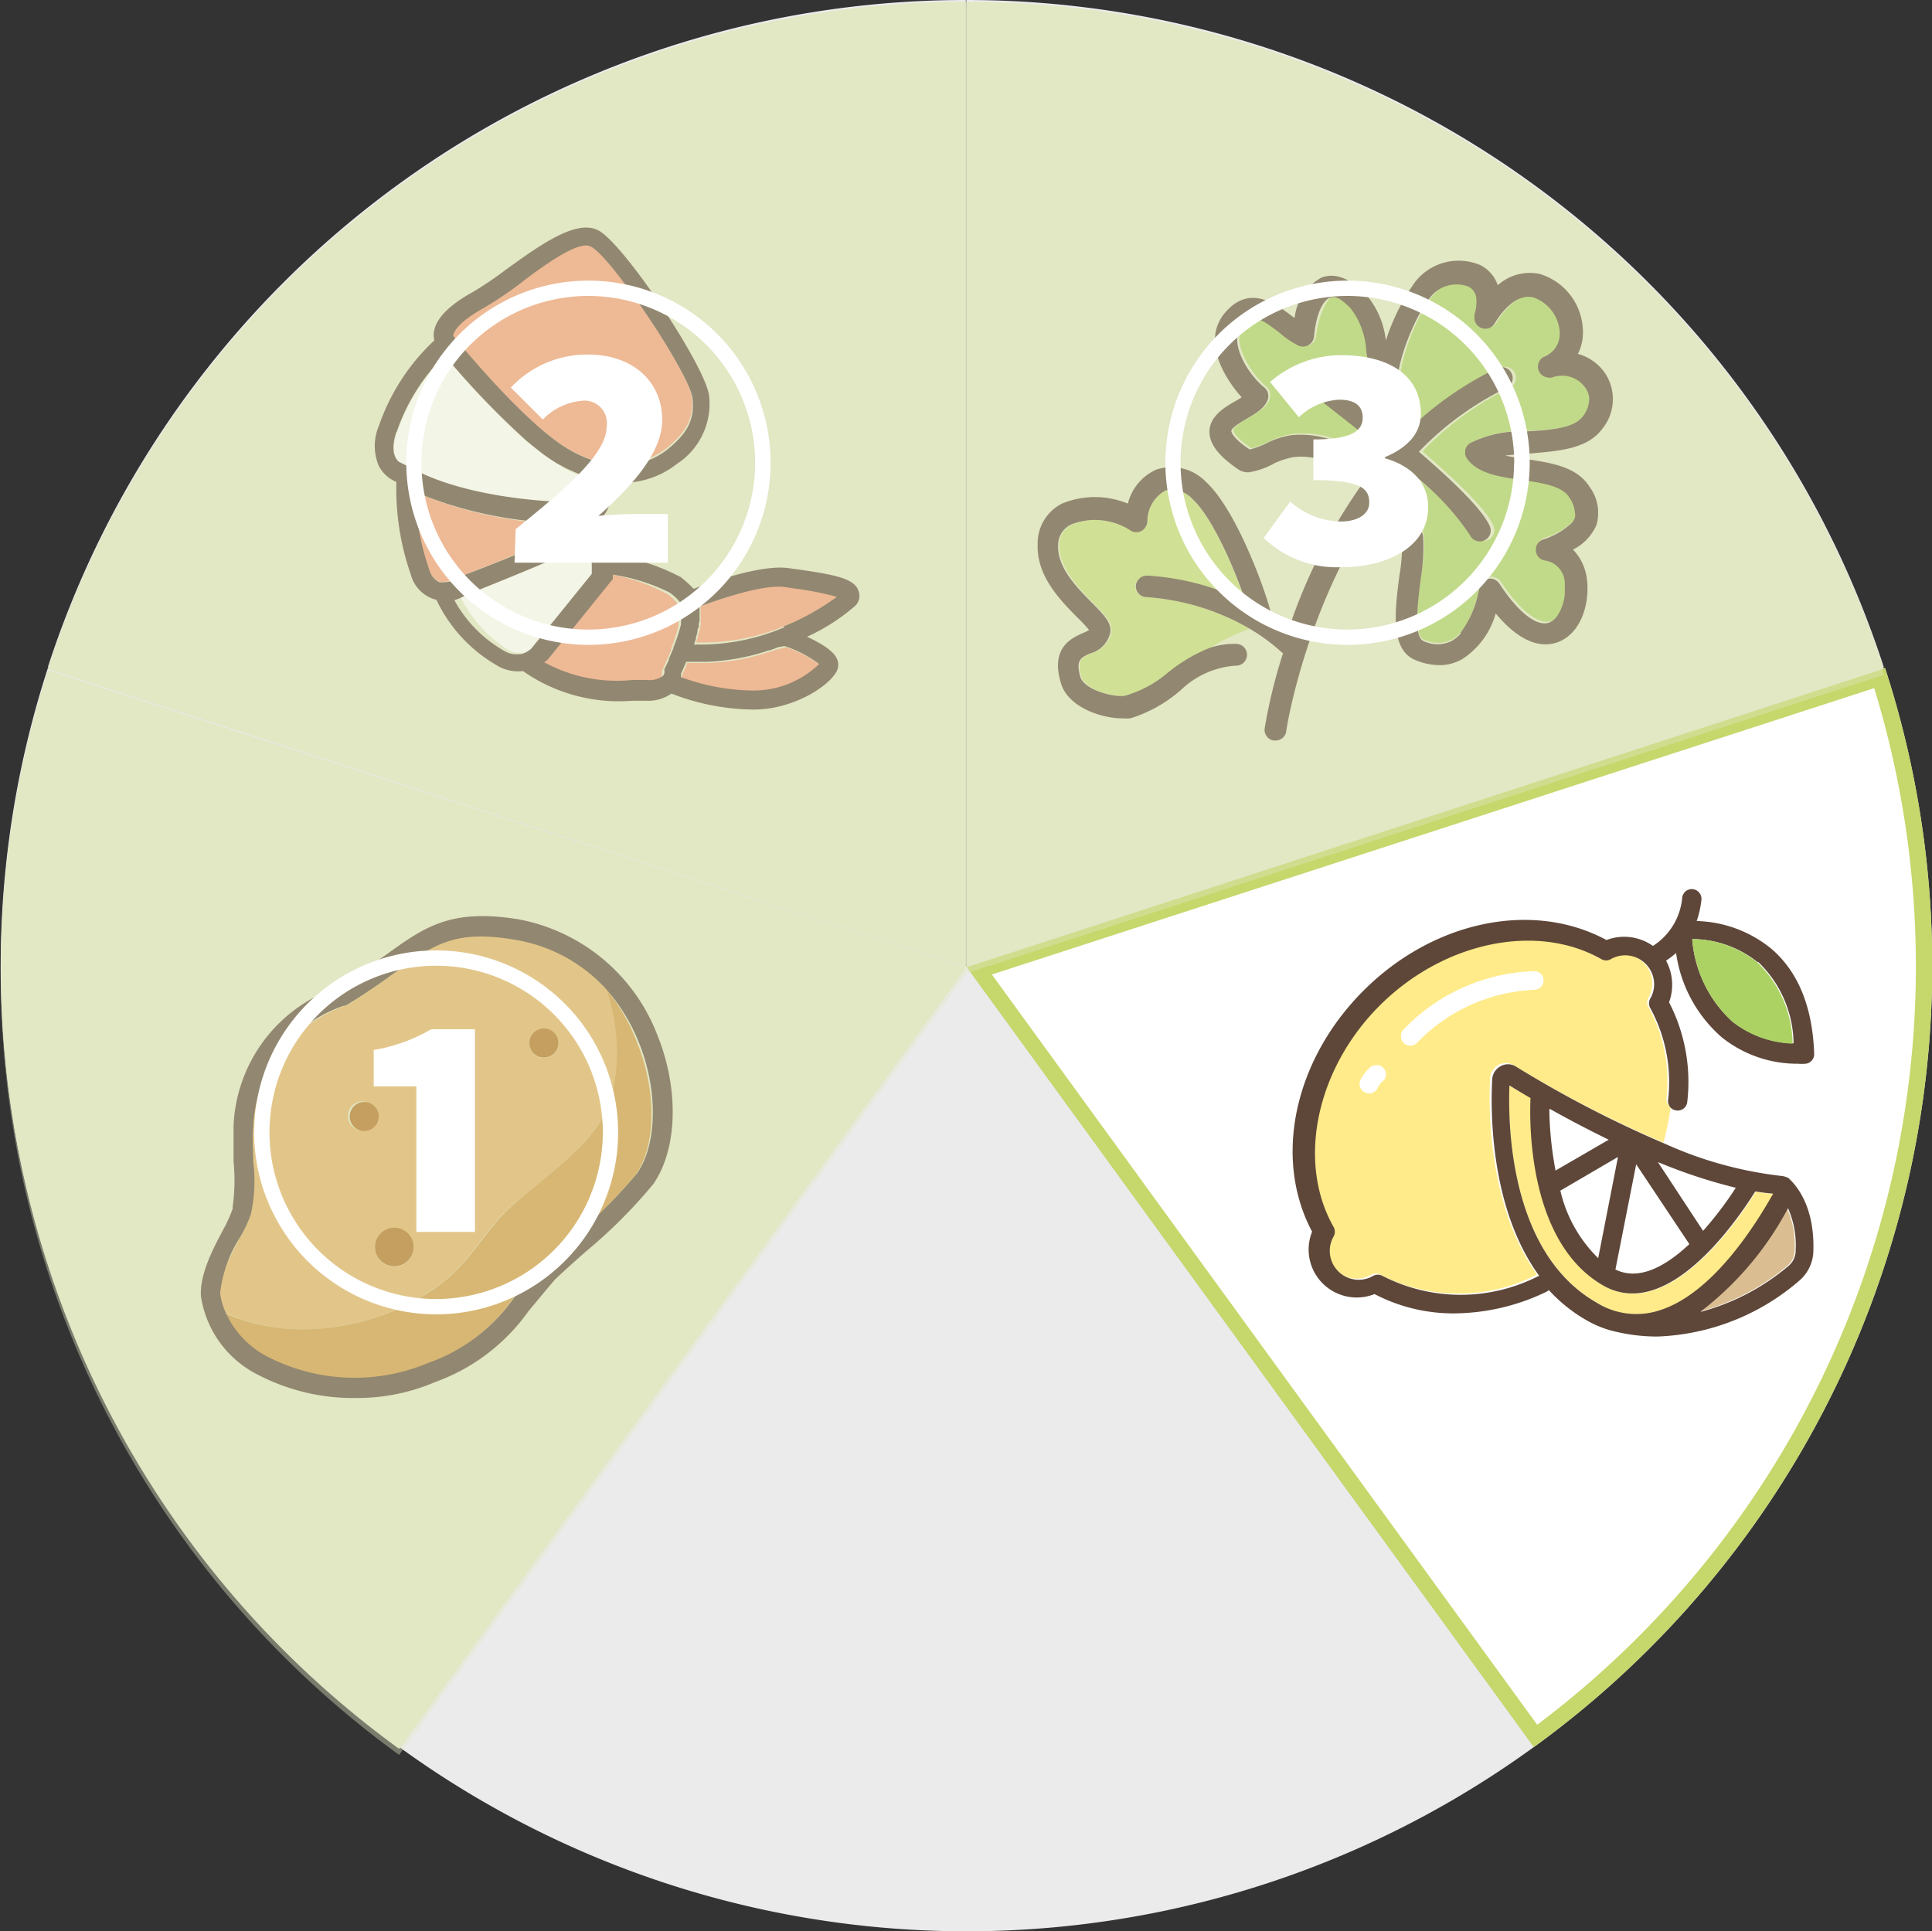 <svg xmlns="http://www.w3.org/2000/svg" viewBox="0 0 121.02 120.99"><rect x="0" y="0" width="121.02" height="120.99" fill="#333333" stroke="none"/><defs><style>.cls-1{fill:#ebebeb;}.cls-2{fill:#fff;}.cls-3{fill:#c6d76b;}.cls-4{fill:#ffeb8a;}.cls-5{fill:#dabe92;}.cls-6{fill:#5e4739;}.cls-7{fill:#acd263;}.cls-11,.cls-8{fill:#e2e7c4;}.cls-9{fill:none;}.cls-10{fill:#c5dc76;}.cls-11{opacity:0.4;}.cls-12{fill:#f69b77;}.cls-13{fill:#e3b163;}.cls-14{fill:#d0973e;}.cls-15{fill:#b0701d;}</style></defs><title>step4</title><g id="图层_2" data-name="图层 2"><g id="图层_1-2" data-name="图层 1"><path class="cls-1" d="M25,109.44a60.47,60.47,0,0,0,71.09,0L60.51,60.49Z"/><path class="cls-1" d="M96.08,109.45a60.45,60.45,0,0,0,22-67.6L60.51,60.53Z"/><path class="cls-1" d="M118,41.79A60.42,60.42,0,0,0,60.53,0l0,60.49Z"/><path class="cls-1" d="M3,41.79A60.44,60.44,0,0,1,60.5,0V60.49Z"/><path class="cls-1" d="M25,109.45A60.44,60.44,0,0,1,3,41.85L60.51,60.53Z"/><g id="_4" data-name="4"><path class="cls-2" d="M61.32,60.79l56.41-18.31a59.95,59.95,0,0,1-21.54,66.27Z"/><path class="cls-3" d="M117.4,43.11a59.45,59.45,0,0,1-21.11,64.94l-34.16-47L117.4,43.11m.65-1.26L60.51,60.53l35.57,48.92a60.45,60.45,0,0,0,22-67.6Z"/><g id="_4-2" data-name="4"><path class="cls-2" d="M100.72,71.4c-1.35-.66-2.6-1.32-3.67-1.92a21.62,21.62,0,0,0,.35,3.85Z"/><path class="cls-2" d="M105.76,78l-3.32-5-1.31,6.64C102.6,80.29,104.29,79.36,105.76,78Z"/><path class="cls-2" d="M100.06,78.79l1.24-6.34-3.62,2.11A8.7,8.7,0,0,0,100.06,78.79Z"/><path class="cls-4" d="M104.38,68.85a9.6,9.6,0,0,0-1.13-5.78.59.59,0,0,1,0-.55,1.81,1.81,0,0,0-.65-2.48,1.79,1.79,0,0,0-1.84,0,.6.6,0,0,1-.55,0c-4.06-2.33-9.9-1.11-13.9,2.89s-5.21,9.84-2.88,13.89a.6.6,0,0,1,0,.55,1.81,1.81,0,0,0,.64,2.48,1.79,1.79,0,0,0,1.84,0,.6.6,0,0,1,.55,0,10.71,10.71,0,0,0,9.82,0c-3-4.18-3.05-10.2-2.94-12.29a1,1,0,0,1,.52-.84,1,1,0,0,1,.94,0h0a70.83,70.83,0,0,0,9.4,4.86,18.57,18.57,0,0,0,.45-2.22A.61.61,0,0,1,104.38,68.85ZM86.6,67.74a1.31,1.31,0,0,0-.3.41.58.58,0,0,1-.53.34.57.57,0,0,1-.25-.06.58.58,0,0,1-.28-.77,2.47,2.47,0,0,1,.61-.79.58.58,0,1,1,.77.87ZM96.14,62a10.86,10.86,0,0,0-7.4,3.31.58.58,0,0,1-.82-.82,11.86,11.86,0,0,1,8.22-3.65.57.57,0,0,1,.54.62A.58.58,0,0,1,96.14,62Z"/><path class="cls-2" d="M103.8,72.78l2.83,4.31a22.31,22.31,0,0,0,2.05-2.7A33.19,33.19,0,0,1,103.8,72.78Z"/><path class="cls-5" d="M111.94,75.69a20,20,0,0,1-5.45,6.47,14.14,14.14,0,0,0,5.5-2.89,1.26,1.26,0,0,0,.43-1A5.68,5.68,0,0,0,111.94,75.69Z"/><path class="cls-4" d="M100,81.6a4.71,4.71,0,0,0,3.85.54c3.5-1,6.3-5.59,7.25-7.35-.36,0-.73-.08-1.11-.14-.88,1.42-4.2,6.39-7.7,6.39a3.61,3.61,0,0,1-1.84-.5c-4.62-2.66-4.62-10-4.55-11.74L94.53,68C94.44,70.86,94.71,78.57,100,81.6Z"/><path class="cls-6" d="M112,73.77h0l-.05,0,0,0a1,1,0,0,0-.36-.1,24.37,24.37,0,0,1-7.26-2,70.89,70.89,0,0,1-9.4-4.87h0a.93.93,0,0,0-.94,0,1,1,0,0,0-.52.83c-.11,2.09-.1,8.12,2.94,12.29a10.7,10.7,0,0,1-9.83,0,.62.62,0,0,0-.55,0,1.81,1.81,0,0,1-2.48-2.48.62.62,0,0,0,0-.55c-2.33-4.07-1.12-9.91,2.88-13.9s9.84-5.21,13.9-2.89a.59.59,0,0,0,.55,0,1.81,1.81,0,0,1,2.48.64,1.79,1.79,0,0,1,0,1.84.59.59,0,0,0,0,.55,9.68,9.68,0,0,1,1.13,5.78.59.59,0,0,0,.54.66.6.6,0,0,0,.66-.54h0a10.87,10.87,0,0,0-1.14-6.24,3.18,3.18,0,0,0-.19-2.61,4.77,4.77,0,0,0,.63-.48,8.57,8.57,0,0,0,2.88,5.3,7.56,7.56,0,0,0,4.74,1.64,3.17,3.17,0,0,0,.49,0,.6.6,0,0,0,.54-.62c-.1-2.93-1-5.14-2.68-6.58a7.69,7.69,0,0,0-4.68-1.74,6.14,6.14,0,0,0,.3-1.35.62.62,0,0,0-.56-.65.61.61,0,0,0-.65.56,4,4,0,0,1-1.83,3,3.12,3.12,0,0,0-2.91-.37C96,56.39,89.78,57.69,85.41,62.06s-5.66,10.53-3.22,15.1a3,3,0,0,0,1.68,3.91,3,3,0,0,0,2.23,0,10.65,10.65,0,0,0,5,1.21,13.48,13.48,0,0,0,5.78-1.36.71.71,0,0,0,.14-.1,9.69,9.69,0,0,0,2.29,1.85,6.56,6.56,0,0,0,2.05.79h0a11.22,11.22,0,0,0,2.45.27,14.36,14.36,0,0,0,8.92-3.52,2.51,2.51,0,0,0,.86-1.88C113.68,75,112,73.82,112,73.77Zm-14.9-4.29c1.07.6,2.32,1.26,3.67,1.92l-3.33,1.93A21.61,21.61,0,0,1,97.05,69.48Zm4.25,3-1.24,6.34a8.65,8.65,0,0,1-2.37-4.23Zm1.14.46,3.33,5c-1.48,1.39-3.16,2.32-4.63,1.59Zm1.36-.14a33.19,33.19,0,0,0,4.88,1.61,22.31,22.31,0,0,1-2.05,2.7ZM94.55,68c.36.22.8.49,1.32.79-.08,1.77-.08,9.08,4.55,11.74a3.61,3.61,0,0,0,1.84.5c3.49,0,6.82-5,7.69-6.39.39.06.76.11,1.12.14-1,1.76-3.76,6.34-7.25,7.35A4.7,4.7,0,0,1,100,81.6C94.71,78.57,94.44,70.86,94.55,68Zm12,14.15A19.83,19.83,0,0,0,112,75.69a5.68,5.68,0,0,1,.48,2.6,1.26,1.26,0,0,1-.43,1,14.11,14.11,0,0,1-5.51,2.89Zm3.59-21.88a7.21,7.21,0,0,1,2.21,5.09A6.44,6.44,0,0,1,108.52,64,7.81,7.81,0,0,1,106,58.83a6.61,6.61,0,0,1,4.1,1.45Z"/><path class="cls-2" d="M96.14,60.88a11.86,11.86,0,0,0-8.22,3.65.58.58,0,0,0,.82.82A10.86,10.86,0,0,1,96.14,62a.57.57,0,0,0,.54-.62A.58.58,0,0,0,96.14,60.88Z"/><path class="cls-7" d="M108.51,64a6.41,6.41,0,0,0,3.78,1.38,7.21,7.21,0,0,0-2.21-5.09A6.62,6.62,0,0,0,106,58.83,7.81,7.81,0,0,0,108.51,64Z"/><path class="cls-2" d="M85.83,66.87a2.47,2.47,0,0,0-.61.79.58.58,0,0,0,.28.77.54.54,0,0,0,.25.06.58.58,0,0,0,.53-.34,1.31,1.31,0,0,1,.3-.41.58.58,0,0,0,0-.82.6.6,0,0,0-.83,0Z"/></g></g><g id="_3" data-name="3"><path class="cls-8" d="M118,41.9A60.42,60.42,0,0,0,60.53.11l0,60.49Z"/><g id="_3-2" data-name="3"><path class="cls-9" d="M92.76,36.67a7.45,7.45,0,0,1-1.11,2.83,6.44,6.44,0,0,0,1.12-2.78.58.58,0,0,1,.12-.25A.34.34,0,0,0,92.76,36.67Z"/><path class="cls-9" d="M91.6,39.56l-.06.06Z"/><path class="cls-9" d="M98.13,36.83a3.06,3.06,0,0,1-.56,1.78A2.72,2.72,0,0,0,98.13,36.83Z"/><path class="cls-9" d="M98.5,32.77a1.31,1.31,0,0,0,.24-.37,1,1,0,0,0,0-.35,1.13,1.13,0,0,1-.06.32A1.41,1.41,0,0,1,98.5,32.77Z"/><path class="cls-9" d="M97.78,20.75a1.86,1.86,0,0,1-.34,1A1.45,1.45,0,0,0,97.78,20.75Z"/><path class="cls-9" d="M91.88,28.26a.06.06,0,0,1,0-.06A.54.54,0,0,1,92,28a.32.32,0,0,0-.1.18A.25.25,0,0,0,91.88,28.26Z"/><path class="cls-9" d="M99.23,26.09A1.84,1.84,0,0,0,99.65,25a2.22,2.22,0,0,1-.47,1.18Z"/><path class="cls-9" d="M96.29,34.31A.68.68,0,0,1,96.4,34a.36.36,0,0,0-.11.3Z"/><path class="cls-9" d="M82.34,24.05a.3.3,0,0,0-.06.26.67.67,0,0,1,.1-.3S82.35,24,82.34,24.05Z"/><path class="cls-9" d="M71.1,36.61v0a.61.61,0,0,1,.11-.29A.32.32,0,0,0,71.1,36.61Z"/><path class="cls-9" d="M92.45,19.55a.38.38,0,0,0,0,.15.5.5,0,0,1,0-.12,2.79,2.79,0,0,0,.13-1A3.11,3.11,0,0,1,92.45,19.55Z"/><path class="cls-9" d="M96.45,22.79a.63.63,0,0,1,.1-.3A.34.34,0,0,0,96.45,22.79Z"/><path class="cls-10" d="M71.11,36.72a.06.06,0,0,1,0-.06,0,0,0,0,1,0,0,.3.3,0,0,1,.11-.24.7.7,0,0,1,.58-.32A15.71,15.71,0,0,1,78,37.71c-.68-2.11-2.12-5.36-3.34-6.46A1.66,1.66,0,0,0,73,30.74a2.16,2.16,0,0,0-1.11,1.94.68.68,0,0,1-.73.63.7.7,0,0,1-.34-.12,4.08,4.08,0,0,0-3.63-.34,1.43,1.43,0,0,0-.84,1.34c0,1.36,1.21,2.64,2.12,3.56.74.75,1.23,1.25,1.15,1.86a1.74,1.74,0,0,1-1.24,1.31c-.64.29-.91.4-.65,1.44.23.88,2.19,1.36,2.84,1.22a7.23,7.23,0,0,0,2.7-1.48,9.89,9.89,0,0,1,2.52-1.5,11.2,11.2,0,0,1,2.49-1.2,14.87,14.87,0,0,0-6.48-2A.68.68,0,0,1,71.11,36.72Z"/><path class="cls-7" d="M89.21,33.57A11.56,11.56,0,0,1,89,36.2c-.17,1.37-.46,3.61.19,3.87a2,2,0,0,0,1.75,0,2.06,2.06,0,0,0,.56-.46l.06-.06.05-.07a7.39,7.39,0,0,0,1.11-2.83.34.34,0,0,1,.13-.2.68.68,0,0,1,1-.17.69.69,0,0,1,.17.17c1.2,1.82,2.39,2.73,3.14,2.45a1,1,0,0,0,.42-.31,3.09,3.09,0,0,0,.56-1.79,2,2,0,0,0,0-.34C98,36,97.8,35.1,96.9,35a.68.68,0,0,1-.61-.59v-.15h0a.33.33,0,0,1,.12-.3.7.7,0,0,1,.34-.27,4.42,4.42,0,0,0,1.75-1,1.5,1.5,0,0,0,.22-.39.81.81,0,0,0,.06-.31,1.87,1.87,0,0,0-.34-.91c-.45-.73-1.76-.93-3-1.11S92.68,29.64,92,28.7a.65.65,0,0,1-.12-.47.2.2,0,0,1,0-.11.31.31,0,0,1,.09-.18.8.8,0,0,1,.2-.21A7.33,7.33,0,0,1,95.7,27c1.36-.09,2.87-.14,3.48-.83A2.22,2.22,0,0,0,99.65,25v-.14a1.41,1.41,0,0,0-.25-.69,1.81,1.81,0,0,0-2.08-.61.68.68,0,0,1-.85-.46.61.61,0,0,1,0-.27.34.34,0,0,1,.1-.3.67.67,0,0,1,.3-.25,1.52,1.52,0,0,0,.61-.45,1.89,1.89,0,0,0,.34-1v-.12a2.47,2.47,0,0,0-1.64-2.14c-.82-.19-1.68.39-2.43,1.63a.68.68,0,0,1-.94.23.66.66,0,0,1-.32-.65.38.38,0,0,1,0-.15,3.48,3.48,0,0,0,.14-1,.94.94,0,0,0-.49-.77,2.17,2.17,0,0,0-2.41.68c-1,1.23-2.29,4.44-2,5.81h0a.17.17,0,0,1,0,.1v.11a.58.58,0,0,1,0,.18h0a1.09,1.09,0,0,1-.08.15l0,.06,0,0-.07.07h0l0,0-.07,0-.08,0h-.11a.68.68,0,0,1-.44-.1h0a.39.39,0,0,1-.1-.08l0,0-.07-.08h0a7.09,7.09,0,0,1-1-2.83,4.86,4.86,0,0,0-1-2.69c-.53-.51-1-.74-1.27-.64s-.82,1-1,2.44a.68.68,0,0,1-.33.52.69.69,0,0,1-.61.05,4.78,4.78,0,0,1-1.17-.78c-1.29-1-1.8-1.23-2.42-.47-.87,1,.46,3.07,1.42,3.87a.67.67,0,0,1,.21.72c-.16.55-.71.87-1.29,1.2-.31.19-1,.59-1,.8,0,0,0,.37,1.14,1.13a6.78,6.78,0,0,0,1.06-.4,5.14,5.14,0,0,1,1.57-.5,5.88,5.88,0,0,1,3.6.8.72.72,0,0,1,.24.25,5.5,5.5,0,0,1,1.33,1.12c.28-.34.56-.68.86-1-1.52-1.27-3.1-2.53-4.37-3.49a.69.69,0,0,1-.26-.6.36.36,0,0,1,.06-.27s0,0,.05,0a.05.05,0,0,1,0-.05.67.67,0,0,1,1-.13c.42.34,2.39,1.82,4.47,3.56a21.34,21.34,0,0,1,6-4.33.68.68,0,0,1,.9.35.67.67,0,0,1-.3.88,19.52,19.52,0,0,0-5.49,4c2,1.76,4,3.61,4.43,4.66a.67.67,0,0,1-.34.9.63.63,0,0,1-.27.06.69.69,0,0,1-.63-.41A15.5,15.5,0,0,0,89,30.16c0,.68-.14,1.53-.24,2.52,0,.1,0,.21,0,.31A.69.69,0,0,1,89.21,33.57Z"/><path class="cls-6" d="M92.07,33.51a.69.69,0,0,0,.63.41.63.63,0,0,0,.27-.06.68.68,0,0,0,.35-.9c-.46-1.05-2.39-2.9-4.44-4.66a19.32,19.32,0,0,1,5.49-4,.68.68,0,0,0-.6-1.23,21.15,21.15,0,0,0-6,4.33c-2.08-1.75-4-3.24-4.47-3.57a.67.67,0,0,0-.95.13l0,.05a.66.66,0,0,0,.16.91c1.26,1,2.85,2.22,4.36,3.48-.3.34-.58.68-.86,1a34.42,34.42,0,0,0-5.31,10.08,10.81,10.81,0,0,0-1.09-.83,1.22,1.22,0,0,0,0-.27c-.45-1.73-2.25-6.54-4.08-8.2a3,3,0,0,0-3.1-.76,3.17,3.17,0,0,0-1.78,2.13,5.42,5.42,0,0,0-4.13,0A2.79,2.79,0,0,0,65,34.13c-.07,2,1.48,3.53,2.5,4.57a7.46,7.46,0,0,1,.72.77,2.35,2.35,0,0,1-.39.19c-.68.31-2,.88-1.41,3C66.78,44.29,69,45,70.26,45a3.39,3.39,0,0,0,.55,0A8.69,8.69,0,0,0,74,43.2a5.5,5.5,0,0,1,3.39-1.5.68.68,0,0,0,.72-.65h0a.68.68,0,0,0-.65-.71,4.7,4.7,0,0,0-1.74.27,10.12,10.12,0,0,0-2.53,1.5,7.3,7.3,0,0,1-2.69,1.47c-.65.14-2.61-.34-2.84-1.21-.26-1,0-1.16.64-1.44a1.74,1.74,0,0,0,1.25-1.31c.08-.62-.41-1.11-1.16-1.87-.91-.92-2.16-2.18-2.11-3.56a1.42,1.42,0,0,1,.84-1.34,4.08,4.08,0,0,1,3.63.34.68.68,0,0,0,1-.16.7.7,0,0,0,.12-.34A2.21,2.21,0,0,1,73,30.73a1.72,1.72,0,0,1,1.68.52c1.23,1.1,2.65,4.35,3.35,6.45a15.9,15.9,0,0,0-6.19-1.64.67.67,0,0,0-.58.32.61.61,0,0,0-.11.29v.06a.68.68,0,0,0,.69.68,14.88,14.88,0,0,1,6.48,2,12.28,12.28,0,0,1,1.94,1.43l.11.08a33.21,33.21,0,0,0-1.15,4.7.67.67,0,0,0,.57.77h.1a.67.67,0,0,0,.68-.58c0-.12,1.49-9.67,7.44-16.53.33.28.65.56,1,.84A16.3,16.3,0,0,1,92.07,33.51Z"/><path class="cls-6" d="M100.32,26.92a2.94,2.94,0,0,0,.2-3.57,3.05,3.05,0,0,0-1.68-1.18,3,3,0,0,0,.3-1.66,3.8,3.8,0,0,0-2.7-3.35,3,3,0,0,0-2.62.71,2.19,2.19,0,0,0-1.09-1.26,3.46,3.46,0,0,0-4.1,1.07,13.55,13.55,0,0,0-1.82,3.65,5.4,5.4,0,0,0-1.34-3c-1-.93-1.87-1.25-2.69-.94a3.27,3.27,0,0,0-1.68,2.5l-.06,0c-1-.76-2.73-2.18-4.32-.28-1.42,1.71-.09,4,1.06,5.28l-.34.21c-.76.42-1.68,1-1.68,1.94,0,.78.57,1.53,1.84,2.39a1.15,1.15,0,0,0,.6.16A4.71,4.71,0,0,0,79.87,29,5.25,5.25,0,0,1,81,28.64a4.47,4.47,0,0,1,2.83.62.68.68,0,0,0,.94-.93.79.79,0,0,0-.23-.25,6,6,0,0,0-3.62-.82,5.06,5.06,0,0,0-1.57.5,5.91,5.91,0,0,1-1.06.4C77.13,27.41,77.13,27,77.13,27c0-.21.68-.6,1-.79.58-.34,1.12-.66,1.29-1.21a.68.68,0,0,0-.22-.72c-1-.8-2.28-2.83-1.42-3.87.63-.75,1.13-.55,2.42.48a5.42,5.42,0,0,0,1.17.78.7.7,0,0,0,.94-.58c.13-1.48.59-2.3,1-2.44s.74.13,1.27.64a4.74,4.74,0,0,1,1,2.69,7.15,7.15,0,0,0,1,2.84h0l.06.07,0,0,.09.07h0a.68.68,0,0,0,.44.1h.12l.07,0,.08,0,0,0h0L87.5,25l0,0,0-.06a1.09,1.09,0,0,0,.08-.15h0a.35.35,0,0,0,0-.17.11.11,0,0,0,0-.08,0,0,0,0,0,0,0,.17.17,0,0,0,0-.1h0c-.3-1.34,1-4.56,2-5.8a2.09,2.09,0,0,1,2.41-.68.91.91,0,0,1,.49.76,2.78,2.78,0,0,1-.12,1,.53.53,0,0,0,0,.12.68.68,0,0,0,.61.75.67.67,0,0,0,.65-.32c.76-1.25,1.62-1.83,2.43-1.64a2.48,2.48,0,0,1,1.65,2.14v.12a1.55,1.55,0,0,1-.34,1,1.67,1.67,0,0,1-.61.45.65.65,0,0,0-.31.26.77.77,0,0,0-.1.29.69.69,0,0,0,.61.76.63.63,0,0,0,.27,0,1.78,1.78,0,0,1,2.07.62,1.29,1.29,0,0,1,.26.68V25a1.84,1.84,0,0,1-.42,1.11l-.06.07c-.61.68-2.07.76-3.48.85a7.13,7.13,0,0,0-3.52.74.66.66,0,0,0-.2.21.54.54,0,0,0-.09.24.06.06,0,0,0,0,.06.63.63,0,0,0,.12.46c.68.94,2.07,1.14,3.41,1.33s2.57.38,3,1.11a1.87,1.87,0,0,1,.34.91.8.8,0,0,1,0,.34.91.91,0,0,1-.24.37,4.65,4.65,0,0,1-1.75,1,.75.75,0,0,0-.35.26.71.71,0,0,0-.1.31.38.38,0,0,0,0,.15.67.67,0,0,0,.61.6,1.46,1.46,0,0,1,1.2,1.44c0,.11,0,.22,0,.34a2.82,2.82,0,0,1-.55,1.79,1.27,1.27,0,0,1-.42.31c-.77.29-1.95-.63-3.14-2.45a.69.69,0,0,0-.95-.19.67.67,0,0,0-.29.44,6.49,6.49,0,0,1-1.13,2.77l-.05.06,0,.07a2.3,2.3,0,0,1-.57.46,2,2,0,0,1-1.75,0c-.65-.27-.34-2.52-.18-3.87a12.2,12.2,0,0,0,.16-2.63A.67.67,0,0,0,88.6,33a.54.54,0,0,0-.18,0,.67.67,0,0,0-.59.76h0a11.72,11.72,0,0,1-.17,2.29c-.28,2.18-.6,4.65,1,5.3a4,4,0,0,0,1.49.32,2.88,2.88,0,0,0,1.43-.37,5,5,0,0,0,2.11-2.87c1.67,2,3,2.12,3.89,1.8,1.45-.54,2-2.39,1.83-3.89a3.2,3.2,0,0,0-.88-1.91A3.1,3.1,0,0,0,100,32.89a2.73,2.73,0,0,0-.43-2.39c-.79-1.28-2.49-1.52-4-1.74-.44-.07-.89-.13-1.28-.22.45-.06,1-.09,1.45-.12C97.54,28.26,99.37,28.16,100.32,26.92Z"/></g><path class="cls-11" d="M118,42.28A60.42,60.42,0,0,0,60.53.49l0,60.49Z"/><path class="cls-2" d="M73,29a11.41,11.41,0,1,1,11.4,11.4A11.41,11.41,0,0,1,73,29Zm21.85,0A10.45,10.45,0,1,0,84.39,39.44,10.45,10.45,0,0,0,94.84,29ZM79.16,33.7l1.66-2.28A4.87,4.87,0,0,0,84,32.67c1,0,1.77-.43,1.77-1.18,0-.91-.57-1.41-3.5-1.41V27.53c2.33,0,3.09-.5,3.09-1.37,0-.72-.48-1.12-1.46-1.12a3.91,3.91,0,0,0-2.54,1.1l-1.8-2.21A6.8,6.8,0,0,1,84,22.25c3.05,0,5,1.3,5,3.67,0,1.18-.76,2.09-2.25,2.72v.07c1.58.45,2.71,1.46,2.71,3.07,0,2.43-2.47,3.75-5.4,3.75A6.57,6.57,0,0,1,79.16,33.7Z"/></g><g id="_2" data-name="2"><path class="cls-8" d="M3,41.9A60.44,60.44,0,0,1,60.5.11V60.6Z"/><g id="_2-2" data-name="2"><path class="cls-2" d="M25,29l.76.42C29,31.22,34,31.62,36.22,31.59h.25c.19,0,.34,0,.46,0s.3-.33.32-1.51l-.06,0a3.17,3.17,0,0,1-.41-.12l-.14-.05-.39-.14-.16-.06-.37-.17-.18-.09-.32-.17L35,29.11l0,0-.35-.22-.12-.08-.41-.29L34,28.42l-.43-.33h0L33,27.67h0a52,52,0,0,1-5.13-5.37,12.24,12.24,0,0,0-3,4.79h0C24.47,28.19,24.75,28.72,25,29Z"/><path class="cls-12" d="M27.55,36.45l.19,0h.07a2.43,2.43,0,0,0,1.2-.38l.11-.06s4.36-1.71,6.14-2.56a.9.9,0,0,0,.36-.28l0,0,0-.06,0,0h0v0a1.18,1.18,0,0,0,0-.27A25.48,25.48,0,0,1,26,30.83a15.81,15.81,0,0,0,.85,4.82A1.31,1.31,0,0,0,27.55,36.45Z"/><path class="cls-2" d="M31.76,40.67a1.47,1.47,0,0,0,1,.22l.08,0a1.44,1.44,0,0,0,.64-.35l3.78-4.68c0-.17,0-.33,0-.5v-.1a2.86,2.86,0,0,0-.26-.86,1.49,1.49,0,0,0-.48-.42l-.09.09,0,0a1.27,1.27,0,0,1-.25.21l0,0-.3.18h0c-1.74.84-5.65,2.39-6.17,2.59l0,0,0,0a3.81,3.81,0,0,1-.85.38A8.19,8.19,0,0,0,31.76,40.67Z"/><path class="cls-12" d="M28.34,21c.52.64,4.55,5.54,7.23,7.11l.09.05c.15.08.3.17.46.24l.18.09.36.16.2.07.36.12.18,0a4.15,4.15,0,0,0,.48.11,4.66,4.66,0,0,0,3.84-.85c1.32-1.07,1.74-1.92,1.61-3.23-.14-1.47-5-8.74-6.32-9.48-.74-.41-3.17,1.33-4.61,2.38a23.18,23.18,0,0,1-2.13,1.42C28.63,20.15,28.32,20.81,28.34,21Z"/><path class="cls-12" d="M49.79,36.83l-.51-.08c-1-.14-2.9.29-5.39,1.23v.2h0v.42l0,.21v0a1.51,1.51,0,0,1,0,.28l0,.08a2.86,2.86,0,0,1-.07.28v0c0,.11-.06.23-.1.35a.32.32,0,0,1,0,.09l-.12.36v0h.6a13.43,13.43,0,0,0,4.87-1l.21-.09h0a14.78,14.78,0,0,0,3.37-1.91A19.67,19.67,0,0,0,49.79,36.83Z"/><path class="cls-12" d="M48.52,40.73l-.29.1,0,0-.34.1h0a13,13,0,0,1-3.51.6H44a5.82,5.82,0,0,1-.59,0h-.14l-.21,0c-.09.23-.18.41-.24.57l-.09.16a.85.85,0,0,1,0,.23,13.14,13.14,0,0,0,4.55.84,5.93,5.93,0,0,0,4.1-1.65,7.22,7.22,0,0,0-2.18-1.14l-.21.08-.07,0Z"/><path class="cls-12" d="M40.38,42.75a1.46,1.46,0,0,0,1-.26l0,0,0,0a.66.66,0,0,0,.09-.19h0V42l.07-.12s.09-.19.2-.47l0,0h0l.29-.65,0-.05h0l0-.06.08-.2v0a11.28,11.28,0,0,0,.39-1.25.07.07,0,0,1,0-.06s0-.1,0-.14,0-.13,0-.19h0a1.75,1.75,0,0,0,0-.85l0-.07a3,3,0,0,0-.73-.69A12.23,12.23,0,0,0,38.37,36v.09h0v.17l-.59.73-3.47,4.3h0l-.08.08-.15.13a9.55,9.55,0,0,0,5.5,1.26h.35Z"/><path class="cls-6" d="M53.77,37c-.26-.76-1.49-1-3.81-1.33l-.51-.07c-1.46-.23-4,.54-6,1.29a7.86,7.86,0,0,0-.8-.73,13.61,13.61,0,0,0-4.38-1.42,3,3,0,0,0-.35-1,2.45,2.45,0,0,0-1.06-.93V32.7a.65.65,0,0,0,.2,0c1.08-.14,1.29-1.51,1.32-2.45l.5,0a5.59,5.59,0,0,0,3.54-1.2,4.49,4.49,0,0,0,2-4.23h0c-.18-1.81-5.28-9.47-6.91-10.37-1.37-.76-3.64.87-5.83,2.45-.64.49-1.31.94-2,1.36-1.45.79-2.28,1.6-2.47,2.39a1.27,1.27,0,0,0,0,.67,13.22,13.22,0,0,0-3.48,5.37h0a3.2,3.2,0,0,0,0,2.5,2.15,2.15,0,0,0,1.1,1h0a16.2,16.2,0,0,0,.9,5.79,2.21,2.21,0,0,0,1.38,1.53l.23.07a9.35,9.35,0,0,0,3.76,4.09,2.56,2.56,0,0,0,1.66.37A10.46,10.46,0,0,0,39.6,43.9h.88a2.54,2.54,0,0,0,1.58-.45,14.38,14.38,0,0,0,5.15,1c2.41,0,4.65-1.39,5.19-2.38a.89.89,0,0,0,.05-.73c-.08-.2-.26-.69-1.9-1.45a12.36,12.36,0,0,0,3-1.92A.87.87,0,0,0,53.77,37Zm-4.64,3.47a7.42,7.42,0,0,1,2.18,1.13,5.91,5.91,0,0,1-4.1,1.66,13.29,13.29,0,0,1-4.55-.84,1.43,1.43,0,0,0,0-.22l.08-.17c.06-.15.15-.33.24-.57l.21,0h.14l.59,0h.36a14,14,0,0,0,3.52-.6h0l.33-.11h.06l.28-.1.32-.12.07,0Zm-15,1,.16-.13.08-.09h0L37.8,37l.59-.73V36a12,12,0,0,1,3.55,1.12,3,3,0,0,1,.72.69l0,.07a1.75,1.75,0,0,1,0,.85h0a.72.72,0,0,1,0,.19.61.61,0,0,1,0,.13s0,0,0,.06a10.12,10.12,0,0,1-.4,1.25v0a1.67,1.67,0,0,1-.08.2l0,.06h0l0,0-.28.65h0l0,.05c-.12.28-.21.46-.21.46l-.07.13,0,.15v.1h0a.51.51,0,0,1-.09.18v0l0,0a1.4,1.4,0,0,1-1,.26H39.6A9.48,9.48,0,0,1,34.09,41.49Zm2.92-26c1.33.74,6.18,8,6.33,9.49.13,1.32-.28,2.16-1.61,3.23a4.68,4.68,0,0,1-3.84.86l-.48-.12-.18-.05-.36-.12-.2-.07-.36-.16-.19-.09a4.92,4.92,0,0,1-.45-.24l-.09-.05c-2.67-1.56-6.71-6.47-7.23-7.11,0-.2.28-.85,1.92-1.75a25.42,25.42,0,0,0,2.13-1.42C33.84,16.78,36.26,15,37,15.45ZM24.85,27.05h0a12.34,12.34,0,0,1,3-4.79A52,52,0,0,0,33,27.63l0,0,.5.41h0l.43.34.09.07.4.28.12.08.36.23,0,0,.22.11.32.18.18.08.37.17.16.06.39.15.14.05.41.11.06,0c0,1.19-.28,1.5-.32,1.51s-.29,0-.46,0h-.26c-2.18,0-7.19-.37-10.44-2.19L25,28.94c-.27-.22-.55-.75-.17-1.89Zm10.9,5.69a.63.63,0,0,1,0,.27v0h0l0,.06s0,0,0,.06l0,0a.79.79,0,0,1-.36.29C33.5,34.33,29.19,36,29.14,36L29,36.1a2.42,2.42,0,0,1-1.19.38h-.08l-.19,0a1.22,1.22,0,0,1-.66-.82,15.29,15.29,0,0,1-.85-4.83,25.12,25.12,0,0,0,9.69,1.94Zm-6.22,4.4,0,0h0c.52-.21,4.43-1.76,6.17-2.59h0l.3-.18,0,0,.25-.21,0,0a.39.39,0,0,0,.08-.1,1.35,1.35,0,0,1,.49.43,2.46,2.46,0,0,1,.25.85l0,.1c0,.17,0,.34,0,.51l-3.78,4.67a1.46,1.46,0,0,1-.64.36l-.08,0a1.52,1.52,0,0,1-1-.21,8.17,8.17,0,0,1-3.11-3.17,3.54,3.54,0,0,0,.86-.4ZM49.14,39.3h0l-.21.08a13.38,13.38,0,0,1-4.87,1h-.59v0l.12-.36a.29.29,0,0,1,0-.09,2.3,2.3,0,0,0,.1-.35v0c0-.1,0-.2.08-.28V39.2c0-.1,0-.19.05-.28v0l0-.22v-.42h0V38c2.48-.92,4.43-1.37,5.38-1.22l.51.08a19.09,19.09,0,0,1,2.71.53,15.24,15.24,0,0,1-3.35,1.86Z"/></g><path class="cls-11" d="M3,42.28A60.44,60.44,0,0,1,60.5.49V61Z"/><path class="cls-2" d="M25.45,29A11.41,11.41,0,1,1,36.86,40.4,11.42,11.42,0,0,1,25.45,29ZM47.3,29A10.45,10.45,0,1,0,36.86,39.44,10.45,10.45,0,0,0,47.3,29Zm-15,4.15C35.58,30.51,38,28.4,38,26.72a1.4,1.4,0,0,0-1.56-1.61A3.89,3.89,0,0,0,34,26.28l-2-2a6.55,6.55,0,0,1,4.83-2.07c2.8,0,4.65,1.68,4.65,4.11,0,2.13-2.13,4.36-4,6,.7-.07,1.71-.12,2.35-.12h2v3.05h-9.6Z"/></g><g id="_1" data-name="1"><g id="_1-2" data-name="1"><path class="cls-8" d="M25,109.56A60.46,60.46,0,0,1,3,42L60.51,60.63Z"/><g id="_1-3" data-name="1"><path class="cls-13" d="M13.75,81.11a4.61,4.61,0,0,0,.31,1.1c4.06,2,9.89,1.08,13.62-1.85,2-1.54,2.68-3.44,4.65-5.06s4.48-3.49,5.43-5.34c1.15-2,1.16-5.27.29-7.92a9.93,9.93,0,0,0-5.72-3.25c-3.8-.62-5.1.33-7.48,2.05C24,61.47,23,62.19,21.69,63l-.09,0c-3.58,1.38-5.66,4.16-5.78,7.63,0,.57,0,1.36,0,2.12a9.49,9.49,0,0,1-.15,3.32A8,8,0,0,1,15,77.56C14.46,78.63,13.68,80.09,13.75,81.11ZM34.07,64.45a.91.91,0,1,1-.91.91.9.9,0,0,1,.91-.91ZM24.7,76.93a1.21,1.21,0,1,1-1.21,1.21A1.21,1.21,0,0,1,24.7,76.93Zm-2-7.92a.91.91,0,1,1-.9.91A.91.91,0,0,1,22.72,69Z"/><path class="cls-14" d="M37.74,70c-.94,1.85-3.52,3.7-5.44,5.34s-2.63,3.52-4.64,5.06C23.93,83.29,18.1,84.2,14,82.21a5.82,5.82,0,0,0,2.72,2.9,12,12,0,0,0,10,.37,11.07,11.07,0,0,0,5.38-4.08c.48-.58,1-1.24,1.72-2l0,0c.6-.57,1.26-1.17,2-1.81a31.14,31.14,0,0,0,4-4c1.28-1.83,1.32-5.22.1-8.24A11.87,11.87,0,0,0,38,62C38.9,64.69,38.9,67.93,37.74,70Z"/><path class="cls-6" d="M32.52,57.6h0c-4.31-.71-5.94.48-8.4,2.26-.85.6-1.81,1.3-3,2a9.58,9.58,0,0,0-6.49,8.68c0,.61,0,1.43,0,2.22a12.1,12.1,0,0,1-.05,2.81.58.58,0,0,0,0,.14A8.33,8.33,0,0,1,14,77c-.68,1.28-1.51,2.87-1.41,4.23v0a6.6,6.6,0,0,0,3.62,4.92,12.87,12.87,0,0,0,6.05,1.43,12.42,12.42,0,0,0,5-1,12.23,12.23,0,0,0,5.83-4.42c.47-.57,1-1.21,1.67-2,.57-.54,1.23-1.13,1.93-1.75a31.81,31.81,0,0,0,4.23-4.23c1.53-2.2,1.63-6,.23-9.4A11.59,11.59,0,0,0,32.52,57.6ZM15.71,76.08a9.56,9.56,0,0,0,.15-3.32c0-.76-.07-1.55,0-2.12A8.35,8.35,0,0,1,21.56,63l.09,0c1.29-.77,2.28-1.49,3.16-2.12,2.37-1.71,3.68-2.66,7.48-2A9.87,9.87,0,0,1,38,62a11.64,11.64,0,0,1,2,3.26c1.23,3,1.18,6.41-.09,8.24a31.28,31.28,0,0,1-4,4c-.72.63-1.39,1.23-2,1.81l0,0c-.7.77-1.24,1.43-1.72,2a11,11,0,0,1-5.38,4.08,11.92,11.92,0,0,1-10-.37,5.78,5.78,0,0,1-2.72-2.9,4.17,4.17,0,0,1-.3-1.1A8.18,8.18,0,0,1,15,77.57,8.06,8.06,0,0,0,15.71,76.08Z"/><path class="cls-15" d="M34.07,66.25a.91.91,0,1,0-.91-.91A.9.9,0,0,0,34.07,66.25Z"/><path class="cls-15" d="M22.72,70.85a.91.91,0,1,0,0-1.81.91.91,0,0,0,0,1.81Z"/><path class="cls-15" d="M24.7,79.33a1.21,1.21,0,1,0-1.21-1.21A1.21,1.21,0,0,0,24.7,79.33Z"/></g><path class="cls-11" d="M25,109.94A60.44,60.44,0,0,1,3,42.34L60.51,61Z"/></g><path class="cls-2" d="M15.92,70.94a11.4,11.4,0,1,1,11.4,11.4A11.41,11.41,0,0,1,15.92,70.94Zm21.84,0A10.44,10.44,0,1,0,27.32,81.38,10.45,10.45,0,0,0,37.76,70.94ZM26.08,68.06H23.41V65.78a10.75,10.75,0,0,0,3.6-1.3h2.74v12.7H26.08Z"/></g></g></g></svg>